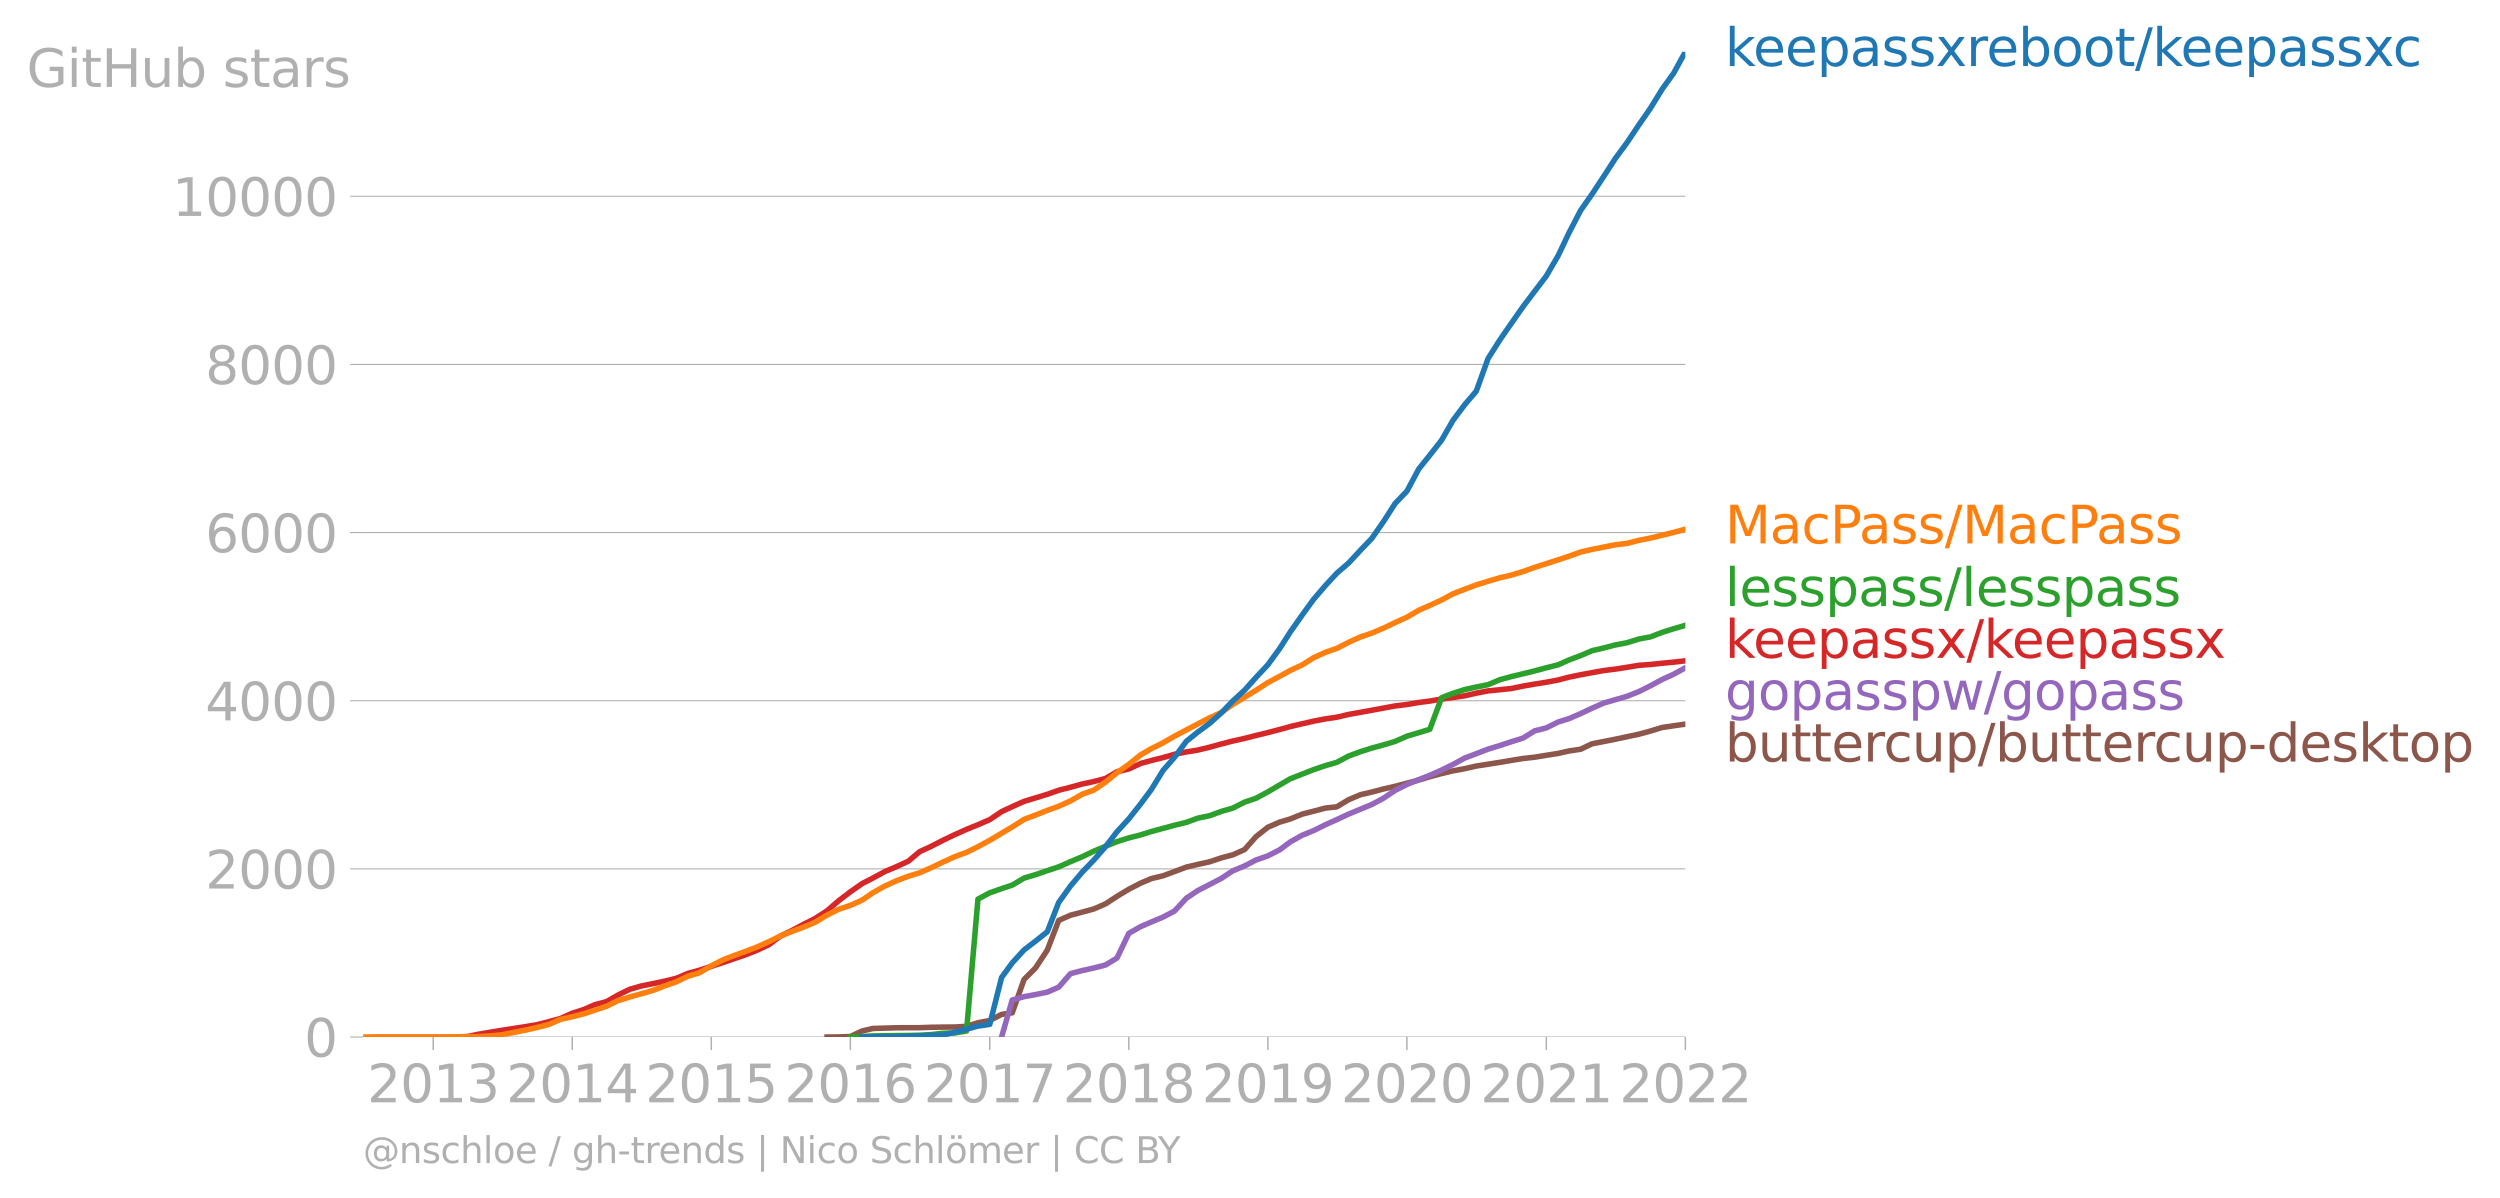 <svg xmlns:xlink="http://www.w3.org/1999/xlink" width="900.291" height="431.485" viewBox="0 0 675.219 323.614" xmlns="http://www.w3.org/2000/svg"><defs><style>*{stroke-linejoin:round;stroke-linecap:butt}</style></defs><g id="figure_1"><path d="M0 323.614h675.219V0H0v323.614z" style="fill:none" id="patch_1"/><g id="axes_1"><path d="M98.073 280.087h357.12V13.975H98.073v266.112z" style="fill:none" id="patch_2"/><g id="matplotlib.axis_1"><g id="xtick_1"><g id="line2d_1"><defs><path id="m8f4b345734" d="M0 0v3.5" style="stroke:#b0b0b0;stroke-width:.4"/></defs><use xlink:href="#m8f4b345734" x="117.004" y="280.087" style="fill:#b0b0b0;stroke:#b0b0b0;stroke-width:.4"/></g><g style="fill:#b0b0b0" transform="matrix(.14 0 0 -.14 99.19 297.724)" id="text_1"><defs><path id="DejaVuSans-32" d="M1228 531h2203V0H469v531q359 372 979 998 621 627 780 809 303 340 423 576 121 236 121 464 0 372-261 606-261 235-680 235-297 0-627-103-329-103-704-313v638q381 153 712 231 332 78 607 78 725 0 1156-363 431-362 431-968 0-288-108-546-107-257-392-607-78-91-497-524-418-433-1181-1211z" transform="scale(.016)"/><path id="DejaVuSans-30" d="M2034 4250q-487 0-733-480-245-479-245-1442 0-959 245-1439 246-480 733-480 491 0 736 480 246 480 246 1439 0 963-246 1442-245 480-736 480zm0 500q785 0 1199-621 414-620 414-1801 0-1178-414-1799Q2819-91 2034-91q-784 0-1198 620-414 621-414 1799 0 1181 414 1801 414 621 1198 621z" transform="scale(.016)"/><path id="DejaVuSans-31" d="M794 531h1031v3560L703 3866v575l1116 225h631V531h1031V0H794v531z" transform="scale(.016)"/><path id="DejaVuSans-33" d="M2597 2516q453-97 707-404 255-306 255-756 0-690-475-1069Q2609-91 1734-91q-293 0-604 58T488 141v609q262-153 574-231 313-78 654-78 593 0 904 234t311 681q0 413-289 645-289 233-804 233h-544v519h569q465 0 712 186t247 536q0 359-255 551-254 193-729 193-260 0-557-57-297-56-653-174v562q360 100 674 150t592 50q719 0 1137-327 419-326 419-882 0-388-222-655t-631-370z" transform="scale(.016)"/></defs><use xlink:href="#DejaVuSans-32"/><use xlink:href="#DejaVuSans-30" x="63.623"/><use xlink:href="#DejaVuSans-31" x="127.246"/><use xlink:href="#DejaVuSans-33" x="190.869"/></g></g><g id="xtick_2"><use xlink:href="#m8f4b345734" x="154.558" y="280.087" style="fill:#b0b0b0;stroke:#b0b0b0;stroke-width:.4" id="line2d_2"/><g style="fill:#b0b0b0" transform="matrix(.14 0 0 -.14 136.743 297.724)" id="text_2"><defs><path id="DejaVuSans-34" d="M2419 4116 825 1625h1594v2491zm-166 550h794V1625h666v-525h-666V0h-628v1100H313v609l1940 2957z" transform="scale(.016)"/></defs><use xlink:href="#DejaVuSans-32"/><use xlink:href="#DejaVuSans-30" x="63.623"/><use xlink:href="#DejaVuSans-31" x="127.246"/><use xlink:href="#DejaVuSans-34" x="190.869"/></g></g><g id="xtick_3"><use xlink:href="#m8f4b345734" x="192.112" y="280.087" style="fill:#b0b0b0;stroke:#b0b0b0;stroke-width:.4" id="line2d_3"/><g style="fill:#b0b0b0" transform="matrix(.14 0 0 -.14 174.297 297.724)" id="text_3"><defs><path id="DejaVuSans-35" d="M691 4666h2478v-532H1269V2991q137 47 274 70 138 23 276 23 781 0 1237-428 457-428 457-1159 0-753-469-1171Q2575-91 1722-91q-294 0-599 50Q819 9 494 109v635q281-153 581-228t634-75q541 0 856 284 316 284 316 772 0 487-316 771-315 285-856 285-253 0-505-56-251-56-513-175v2344z" transform="scale(.016)"/></defs><use xlink:href="#DejaVuSans-32"/><use xlink:href="#DejaVuSans-30" x="63.623"/><use xlink:href="#DejaVuSans-31" x="127.246"/><use xlink:href="#DejaVuSans-35" x="190.869"/></g></g><g id="xtick_4"><use xlink:href="#m8f4b345734" x="229.665" y="280.087" style="fill:#b0b0b0;stroke:#b0b0b0;stroke-width:.4" id="line2d_4"/><g style="fill:#b0b0b0" transform="matrix(.14 0 0 -.14 211.85 297.724)" id="text_4"><defs><path id="DejaVuSans-36" d="M2113 2584q-425 0-674-291-248-290-248-796 0-503 248-796 249-292 674-292t673 292q248 293 248 796 0 506-248 796-248 291-673 291zm1253 1979v-575q-238 112-480 171-242 60-480 60-625 0-955-422-329-422-376-1275 184 272 462 417 279 145 613 145 703 0 1111-427 408-426 408-1160 0-719-425-1154Q2819-91 2113-91q-810 0-1238 620-428 621-428 1799 0 1106 525 1764t1409 658q238 0 480-47t505-140z" transform="scale(.016)"/></defs><use xlink:href="#DejaVuSans-32"/><use xlink:href="#DejaVuSans-30" x="63.623"/><use xlink:href="#DejaVuSans-31" x="127.246"/><use xlink:href="#DejaVuSans-36" x="190.869"/></g></g><g id="xtick_5"><use xlink:href="#m8f4b345734" x="267.322" y="280.087" style="fill:#b0b0b0;stroke:#b0b0b0;stroke-width:.4" id="line2d_5"/><g style="fill:#b0b0b0" transform="matrix(.14 0 0 -.14 249.507 297.724)" id="text_5"><defs><path id="DejaVuSans-37" d="M525 4666h3000v-269L1831 0h-659l1594 4134H525v532z" transform="scale(.016)"/></defs><use xlink:href="#DejaVuSans-32"/><use xlink:href="#DejaVuSans-30" x="63.623"/><use xlink:href="#DejaVuSans-31" x="127.246"/><use xlink:href="#DejaVuSans-37" x="190.869"/></g></g><g id="xtick_6"><use xlink:href="#m8f4b345734" x="304.876" y="280.087" style="fill:#b0b0b0;stroke:#b0b0b0;stroke-width:.4" id="line2d_6"/><g style="fill:#b0b0b0" transform="matrix(.14 0 0 -.14 287.06 297.724)" id="text_6"><defs><path id="DejaVuSans-38" d="M2034 2216q-450 0-708-241-257-241-257-662 0-422 257-663 258-241 708-241t709 242q260 243 260 662 0 421-258 662-257 241-711 241zm-631 268q-406 100-633 378-226 279-226 679 0 559 398 884 399 325 1092 325 697 0 1094-325t397-884q0-400-227-679-226-278-629-378 456-106 710-416 255-309 255-755 0-679-414-1042Q2806-91 2034-91q-771 0-1186 362-414 363-414 1042 0 446 256 755 257 310 713 416zm-231 997q0-362 226-565 227-203 636-203 407 0 636 203 230 203 230 565 0 363-230 566-229 203-636 203-409 0-636-203-226-203-226-566z" transform="scale(.016)"/></defs><use xlink:href="#DejaVuSans-32"/><use xlink:href="#DejaVuSans-30" x="63.623"/><use xlink:href="#DejaVuSans-31" x="127.246"/><use xlink:href="#DejaVuSans-38" x="190.869"/></g></g><g id="xtick_7"><use xlink:href="#m8f4b345734" x="342.429" y="280.087" style="fill:#b0b0b0;stroke:#b0b0b0;stroke-width:.4" id="line2d_7"/><g style="fill:#b0b0b0" transform="matrix(.14 0 0 -.14 324.614 297.724)" id="text_7"><defs><path id="DejaVuSans-39" d="M703 97v575q238-113 481-172 244-59 479-59 625 0 954 420 330 420 377 1277-181-269-460-413-278-144-615-144-700 0-1108 423-408 424-408 1159 0 718 425 1152 425 435 1131 435 810 0 1236-621 427-620 427-1801 0-1103-524-1761Q2575-91 1691-91q-238 0-482 47Q966 3 703 97zm1256 1978q425 0 673 290 249 291 249 798 0 503-249 795-248 292-673 292t-673-292q-248-292-248-795 0-507 248-798 248-290 673-290z" transform="scale(.016)"/></defs><use xlink:href="#DejaVuSans-32"/><use xlink:href="#DejaVuSans-30" x="63.623"/><use xlink:href="#DejaVuSans-31" x="127.246"/><use xlink:href="#DejaVuSans-39" x="190.869"/></g></g><g id="xtick_8"><use xlink:href="#m8f4b345734" x="379.983" y="280.087" style="fill:#b0b0b0;stroke:#b0b0b0;stroke-width:.4" id="line2d_8"/><g style="fill:#b0b0b0" transform="matrix(.14 0 0 -.14 362.168 297.724)" id="text_8"><use xlink:href="#DejaVuSans-32"/><use xlink:href="#DejaVuSans-30" x="63.623"/><use xlink:href="#DejaVuSans-32" x="127.246"/><use xlink:href="#DejaVuSans-30" x="190.869"/></g></g><g id="xtick_9"><use xlink:href="#m8f4b345734" x="417.639" y="280.087" style="fill:#b0b0b0;stroke:#b0b0b0;stroke-width:.4" id="line2d_9"/><g style="fill:#b0b0b0" transform="matrix(.14 0 0 -.14 399.824 297.724)" id="text_9"><use xlink:href="#DejaVuSans-32"/><use xlink:href="#DejaVuSans-30" x="63.623"/><use xlink:href="#DejaVuSans-32" x="127.246"/><use xlink:href="#DejaVuSans-31" x="190.869"/></g></g><g id="xtick_10"><use xlink:href="#m8f4b345734" x="455.193" y="280.087" style="fill:#b0b0b0;stroke:#b0b0b0;stroke-width:.4" id="line2d_10"/><g style="fill:#b0b0b0" transform="matrix(.14 0 0 -.14 437.378 297.724)" id="text_10"><use xlink:href="#DejaVuSans-32"/><use xlink:href="#DejaVuSans-30" x="63.623"/><use xlink:href="#DejaVuSans-32" x="127.246"/><use xlink:href="#DejaVuSans-32" x="190.869"/></g></g></g><g id="matplotlib.axis_2"><g id="ytick_1"><path d="M98.073 280.087h357.12" clip-path="url(#p025c5b48b1)" style="fill:none;stroke:#b0b0b0;stroke-width:.3;stroke-linecap:square" id="line2d_11"/><g id="line2d_12"><defs><path id="m2e5cf1f1cc" d="M0 0h-3.5" style="stroke:#b0b0b0;stroke-width:.3"/></defs><use xlink:href="#m2e5cf1f1cc" x="98.073" y="280.087" style="fill:#b0b0b0;stroke:#b0b0b0;stroke-width:.3"/></g><use xlink:href="#DejaVuSans-30" style="fill:#b0b0b0" transform="matrix(.14 0 0 -.14 82.166 285.406)" id="text_11"/></g><g id="ytick_2"><path d="M98.073 234.671h357.12" clip-path="url(#p025c5b48b1)" style="fill:none;stroke:#b0b0b0;stroke-width:.3;stroke-linecap:square" id="line2d_13"/><use xlink:href="#m2e5cf1f1cc" x="98.073" y="234.671" style="fill:#b0b0b0;stroke:#b0b0b0;stroke-width:.3" id="line2d_14"/><g style="fill:#b0b0b0" transform="matrix(.14 0 0 -.14 55.443 239.99)" id="text_12"><use xlink:href="#DejaVuSans-32"/><use xlink:href="#DejaVuSans-30" x="63.623"/><use xlink:href="#DejaVuSans-30" x="127.246"/><use xlink:href="#DejaVuSans-30" x="190.869"/></g></g><g id="ytick_3"><path d="M98.073 189.256h357.12" clip-path="url(#p025c5b48b1)" style="fill:none;stroke:#b0b0b0;stroke-width:.3;stroke-linecap:square" id="line2d_15"/><use xlink:href="#m2e5cf1f1cc" x="98.073" y="189.256" style="fill:#b0b0b0;stroke:#b0b0b0;stroke-width:.3" id="line2d_16"/><g style="fill:#b0b0b0" transform="matrix(.14 0 0 -.14 55.443 194.575)" id="text_13"><use xlink:href="#DejaVuSans-34"/><use xlink:href="#DejaVuSans-30" x="63.623"/><use xlink:href="#DejaVuSans-30" x="127.246"/><use xlink:href="#DejaVuSans-30" x="190.869"/></g></g><g id="ytick_4"><path d="M98.073 143.84h357.12" clip-path="url(#p025c5b48b1)" style="fill:none;stroke:#b0b0b0;stroke-width:.3;stroke-linecap:square" id="line2d_17"/><use xlink:href="#m2e5cf1f1cc" x="98.073" y="143.84" style="fill:#b0b0b0;stroke:#b0b0b0;stroke-width:.3" id="line2d_18"/><g style="fill:#b0b0b0" transform="matrix(.14 0 0 -.14 55.443 149.16)" id="text_14"><use xlink:href="#DejaVuSans-36"/><use xlink:href="#DejaVuSans-30" x="63.623"/><use xlink:href="#DejaVuSans-30" x="127.246"/><use xlink:href="#DejaVuSans-30" x="190.869"/></g></g><g id="ytick_5"><path d="M98.073 98.425h357.12" clip-path="url(#p025c5b48b1)" style="fill:none;stroke:#b0b0b0;stroke-width:.3;stroke-linecap:square" id="line2d_19"/><use xlink:href="#m2e5cf1f1cc" x="98.073" y="98.425" style="fill:#b0b0b0;stroke:#b0b0b0;stroke-width:.3" id="line2d_20"/><g style="fill:#b0b0b0" transform="matrix(.14 0 0 -.14 55.443 103.744)" id="text_15"><use xlink:href="#DejaVuSans-38"/><use xlink:href="#DejaVuSans-30" x="63.623"/><use xlink:href="#DejaVuSans-30" x="127.246"/><use xlink:href="#DejaVuSans-30" x="190.869"/></g></g><g id="ytick_6"><path d="M98.073 53.01h357.12" clip-path="url(#p025c5b48b1)" style="fill:none;stroke:#b0b0b0;stroke-width:.3;stroke-linecap:square" id="line2d_21"/><use xlink:href="#m2e5cf1f1cc" x="98.073" y="53.009" style="fill:#b0b0b0;stroke:#b0b0b0;stroke-width:.3" id="line2d_22"/><g style="fill:#b0b0b0" transform="matrix(.14 0 0 -.14 46.536 58.328)" id="text_16"><use xlink:href="#DejaVuSans-31"/><use xlink:href="#DejaVuSans-30" x="63.623"/><use xlink:href="#DejaVuSans-30" x="127.246"/><use xlink:href="#DejaVuSans-30" x="190.869"/><use xlink:href="#DejaVuSans-30" x="254.492"/></g></g><g style="fill:#b0b0b0" transform="matrix(.14 0 0 -.14 7.2 23.487)" id="text_17"><defs><path id="DejaVuSans-47" d="M3809 666v1253H2778v519h1656V434q-365-259-806-392-440-133-940-133-1094 0-1712 639-617 640-617 1780 0 1144 617 1783 618 639 1712 639 456 0 867-113 411-112 758-331v-672q-350 297-744 447t-828 150q-857 0-1287-478-429-478-429-1425 0-944 429-1422 430-478 1287-478 334 0 596 58 263 58 472 180z" transform="scale(.016)"/><path id="DejaVuSans-69" d="M603 3500h575V0H603v3500zm0 1363h575v-729H603v729z" transform="scale(.016)"/><path id="DejaVuSans-74" d="M1172 4494v-994h1184v-447H1172V1153q0-428 117-550t477-122h590V0h-590q-666 0-919 248-253 249-253 905v1900H172v447h422v994h578z" transform="scale(.016)"/><path id="DejaVuSans-48" d="M628 4666h631V2753h2294v1913h631V0h-631v2222H1259V0H628v4666z" transform="scale(.016)"/><path id="DejaVuSans-75" d="M544 1381v2119h575V1403q0-497 193-746 194-248 582-248 465 0 735 297 271 297 271 810v1984h575V0h-575v538q-209-319-486-474-276-155-642-155-603 0-916 375-312 375-312 1097zm1447 2203z" transform="scale(.016)"/><path id="DejaVuSans-62" d="M3116 1747q0 634-261 995t-717 361q-457 0-718-361t-261-995q0-634 261-995t718-361q456 0 717 361t261 995zM1159 2969q182 312 458 463 277 152 661 152 638 0 1036-506 399-506 399-1331T3314 415Q2916-91 2278-91q-384 0-661 152-276 152-458 464V0H581v4863h578V2969z" transform="scale(.016)"/><path id="DejaVuSans-73" d="M2834 3397v-544q-243 125-506 187-262 63-544 63-428 0-642-131t-214-394q0-200 153-314t616-217l197-44q612-131 870-370t258-667q0-488-386-773Q2250-91 1575-91q-281 0-586 55T347 128v594q319-166 628-249 309-82 613-82 406 0 624 139 219 139 219 392 0 234-158 359-157 125-692 241l-200 47q-534 112-772 345-237 233-237 639 0 494 350 762 350 269 994 269 318 0 599-47 282-46 519-140z" transform="scale(.016)"/><path id="DejaVuSans-61" d="M2194 1759q-697 0-966-159t-269-544q0-306 202-486 202-179 548-179 479 0 768 339t289 901v128h-572zm1147 238V0h-575v531q-197-318-491-470T1556-91q-537 0-855 302-317 302-317 808 0 590 395 890 396 300 1180 300h807v57q0 397-261 614t-733 217q-300 0-585-72-284-72-546-216v532q315 122 612 182 297 61 578 61 760 0 1135-394 375-393 375-1193z" transform="scale(.016)"/><path id="DejaVuSans-72" d="M2631 2963q-97 56-211 82-114 27-251 27-488 0-749-317t-261-911V0H581v3500h578v-544q182 319 472 473 291 155 707 155 59 0 131-8 72-7 159-23l3-590z" transform="scale(.016)"/></defs><use xlink:href="#DejaVuSans-47"/><use xlink:href="#DejaVuSans-69" x="77.49"/><use xlink:href="#DejaVuSans-74" x="105.273"/><use xlink:href="#DejaVuSans-48" x="144.482"/><use xlink:href="#DejaVuSans-75" x="219.678"/><use xlink:href="#DejaVuSans-62" x="283.057"/><use xlink:href="#DejaVuSans-20" x="346.533"/><use xlink:href="#DejaVuSans-73" x="378.32"/><use xlink:href="#DejaVuSans-74" x="430.42"/><use xlink:href="#DejaVuSans-61" x="469.629"/><use xlink:href="#DejaVuSans-72" x="530.908"/><use xlink:href="#DejaVuSans-73" x="572.021"/></g></g><path d="m223.39 280.087 3.086-.023 3.19-.114 3.189-1.498 2.984-.682 3.189-.09 3.087-.091 3.19-.023h3.086l3.19-.113 3.189-.046 3.086-.023 3.19-.181 3.086-.977 3.19-.613 3.19-1.635 2.88-.431 3.19-9.015 3.086-3.088 3.19-4.837 3.086-8.016 3.19-1.408 3.19-.84 3.086-.84 3.19-1.385 3.086-2.021 3.19-1.93 3.189-1.635 2.88-1.227 3.19-.772 3.087-1.135 3.19-1.204 3.086-.726 3.19-.704 3.189-1.068 3.087-.817 3.19-1.43 3.086-3.498 3.19-2.52 3.189-1.385 2.88-.863 3.19-1.295 3.087-.794 3.19-.84 3.086-.341 3.19-1.93 3.189-1.34 3.086-.727 3.19-.84 3.086-.704 3.19-.84 3.19-.84 2.983-.908 3.19-.863 3.086-.727 3.19-.59 3.086-.704 3.19-.5 3.19-.5 3.086-.522 3.19-.522 3.086-.34 3.19-.523 3.189-.5 2.88-.658 3.19-.477 3.087-1.476 3.19-.613 3.086-.613 3.19-.681 3.189-.682 3.087-.84 3.189-.976 3.087-.454 3.19-.455" clip-path="url(#p025c5b48b1)" style="fill:none;stroke:#8c564b;stroke-width:1.5;stroke-linecap:square" id="line2d_23"/><path d="m270.511 280.087 2.881-9.992 3.19-.908 3.086-.568 3.19-.658 3.086-1.34 3.19-3.656 3.19-.84 3.086-.681 3.19-.818 3.086-1.885 3.19-6.653 3.189-1.817 2.88-1.248 3.19-1.34 3.087-1.613 3.19-3.474 3.086-2.066 3.19-1.635 3.189-1.658 3.087-2.044 3.19-1.317 3.086-1.612 3.19-1.112 3.189-1.635 2.88-2.135 3.19-1.794 3.087-1.249 3.19-1.59 3.086-1.385 3.19-1.498 3.189-1.317 3.086-1.272 3.19-1.726 3.086-2.066 3.19-1.612 3.19-1.295 2.983-1.18 3.19-1.408 3.086-1.522 3.19-1.748 3.086-1.158 3.19-1.227 3.19-.976 3.086-1.022 3.19-.999 3.086-1.93 3.19-.818 3.189-1.59 2.88-.885 3.19-1.385 3.087-1.453 3.19-1.408 3.086-.886 3.19-.93 3.189-1.272 3.087-1.545 3.189-1.725 3.087-1.408 3.19-1.749" clip-path="url(#p025c5b48b1)" style="fill:none;stroke:#9467bd;stroke-width:1.5;stroke-linecap:square" id="line2d_24"/><path d="m123.075 280.087 3.19-.137 3.086-.635 3.19-.545 3.086-.5 3.19-.5 3.189-.5 3.086-.521 3.19-.818 3.086-.84 3.19-1.43 3.19-1.022 2.88-1.272 3.19-.84 3.086-1.771 3.19-1.567 3.086-.886 3.19-.636 3.19-.681 3.086-.75 3.19-1.34 3.086-.862 3.19-1.045 3.19-1.044 2.88-.977 3.19-1.09 3.086-1.226 3.19-1.498 3.086-2.294 3.19-1.567 3.19-1.68 3.086-1.567 3.19-2.066 3.086-2.68 3.19-2.43 3.189-2.225 2.984-1.544 3.189-1.726 3.087-1.294 3.19-1.476 3.086-2.589 3.19-1.476 3.189-1.635 3.086-1.476 3.19-1.43 3.086-1.25 3.19-1.385 3.19-2.157 2.88-1.34 3.19-1.43 3.086-.931 3.19-.977 3.086-1.09 3.19-.817 3.19-.886 3.086-.658 3.19-.84 3.086-1.817 3.19-.75 3.189-1.475 2.88-.795 3.19-.795 3.087-.885 3.19-.636 3.086-.5 3.19-.772 3.189-.885 3.087-.795 3.19-.704 3.086-.795 3.19-.772 3.189-.84 2.88-.795 3.19-.75 3.087-.703 3.19-.613 3.086-.455 3.19-.749 3.189-.568 3.086-.567 3.19-.59 3.086-.568 3.19-.386 3.19-.545 2.983-.386 3.19-.545 3.086-.41 3.19-.476 3.086-.704 3.19-.613 3.19-.318 3.086-.318 3.19-.658 3.086-.545 3.19-.5 3.189-.613 2.88-.75 3.19-.658 3.087-.568 3.19-.567 3.086-.386 3.19-.5 3.189-.522 3.087-.227 3.189-.34 3.087-.296 3.19-.363" clip-path="url(#p025c5b48b1)" style="fill:none;stroke:#d62728;stroke-width:1.5;stroke-linecap:square" id="line2d_25"/><g style="fill:#1f77b4" transform="matrix(.14 0 0 -.14 465.907 17.838)" id="text_18"><defs><path id="DejaVuSans-6b" d="M581 4863h578V1991l1716 1509h734L1753 1863 3688 0h-750L1159 1709V0H581v4863z" transform="scale(.016)"/><path id="DejaVuSans-65" d="M3597 1894v-281H953q38-594 358-905t892-311q331 0 642 81t618 244V178Q3153 47 2828-22t-659-69q-838 0-1327 487-489 488-489 1320 0 859 464 1363 464 505 1252 505 706 0 1117-455 411-454 411-1235zm-575 169q-6 471-264 752-258 282-683 282-481 0-770-272t-333-766l2050 4z" transform="scale(.016)"/><path id="DejaVuSans-70" d="M1159 525v-1856H581v4831h578v-531q182 312 458 463 277 152 661 152 638 0 1036-506 399-506 399-1331T3314 415Q2916-91 2278-91q-384 0-661 152-276 152-458 464zm1957 1222q0 634-261 995t-717 361q-457 0-718-361t-261-995q0-634 261-995t718-361q456 0 717 361t261 995z" transform="scale(.016)"/><path id="DejaVuSans-78" d="M3513 3500 2247 1797 3578 0h-678L1881 1375 863 0H184l1360 1831L300 3500h678l928-1247 928 1247h679z" transform="scale(.016)"/><path id="DejaVuSans-6f" d="M1959 3097q-462 0-731-361t-269-989q0-628 267-989 268-361 733-361 460 0 728 362 269 363 269 988 0 622-269 986-268 364-728 364zm0 487q750 0 1178-488 429-487 429-1349 0-859-429-1349Q2709-91 1959-91q-753 0-1180 489-426 490-426 1349 0 862 426 1349 427 488 1180 488z" transform="scale(.016)"/><path id="DejaVuSans-2f" d="M1625 4666h531L531-594H0l1625 5260z" transform="scale(.016)"/><path id="DejaVuSans-63" d="M3122 3366v-538q-244 135-489 202t-495 67q-560 0-870-355-309-354-309-995t309-996q310-354 870-354 250 0 495 67t489 202V134Q2881 22 2623-34q-257-57-548-57-791 0-1257 497-465 497-465 1341 0 856 470 1346 471 491 1290 491 265 0 518-55 253-54 491-163z" transform="scale(.016)"/></defs><use xlink:href="#DejaVuSans-6b"/><use xlink:href="#DejaVuSans-65" x="54.285"/><use xlink:href="#DejaVuSans-65" x="115.809"/><use xlink:href="#DejaVuSans-70" x="177.332"/><use xlink:href="#DejaVuSans-61" x="240.809"/><use xlink:href="#DejaVuSans-73" x="302.088"/><use xlink:href="#DejaVuSans-73" x="354.188"/><use xlink:href="#DejaVuSans-78" x="406.287"/><use xlink:href="#DejaVuSans-72" x="465.467"/><use xlink:href="#DejaVuSans-65" x="504.33"/><use xlink:href="#DejaVuSans-62" x="565.854"/><use xlink:href="#DejaVuSans-6f" x="629.33"/><use xlink:href="#DejaVuSans-6f" x="690.512"/><use xlink:href="#DejaVuSans-74" x="751.693"/><use xlink:href="#DejaVuSans-2f" x="790.902"/><use xlink:href="#DejaVuSans-6b" x="824.594"/><use xlink:href="#DejaVuSans-65" x="878.879"/><use xlink:href="#DejaVuSans-65" x="940.402"/><use xlink:href="#DejaVuSans-70" x="1001.926"/><use xlink:href="#DejaVuSans-61" x="1065.402"/><use xlink:href="#DejaVuSans-73" x="1126.682"/><use xlink:href="#DejaVuSans-73" x="1178.781"/><use xlink:href="#DejaVuSans-78" x="1230.881"/><use xlink:href="#DejaVuSans-63" x="1288.311"/></g><g style="fill:#ff7f0e" transform="matrix(.14 0 0 -.14 465.907 146.772)" id="text_19"><defs><path id="DejaVuSans-4d" d="M628 4666h941l1190-3175 1197 3175h941V0h-616v4097L3078 897h-634L1241 4097V0H628v4666z" transform="scale(.016)"/><path id="DejaVuSans-50" d="M1259 4147V2394h794q441 0 681 228 241 228 241 650 0 419-241 647-240 228-681 228h-794zm-631 519h1425q785 0 1186-355 402-355 402-1039 0-691-402-1044-401-353-1186-353h-794V0H628v4666z" transform="scale(.016)"/></defs><use xlink:href="#DejaVuSans-4d"/><use xlink:href="#DejaVuSans-61" x="86.279"/><use xlink:href="#DejaVuSans-63" x="147.559"/><use xlink:href="#DejaVuSans-50" x="202.539"/><use xlink:href="#DejaVuSans-61" x="258.342"/><use xlink:href="#DejaVuSans-73" x="319.621"/><use xlink:href="#DejaVuSans-73" x="371.721"/><use xlink:href="#DejaVuSans-2f" x="423.82"/><use xlink:href="#DejaVuSans-4d" x="457.512"/><use xlink:href="#DejaVuSans-61" x="543.791"/><use xlink:href="#DejaVuSans-63" x="605.07"/><use xlink:href="#DejaVuSans-50" x="660.051"/><use xlink:href="#DejaVuSans-61" x="715.854"/><use xlink:href="#DejaVuSans-73" x="777.133"/><use xlink:href="#DejaVuSans-73" x="829.232"/></g><g style="fill:#2ca02c" transform="matrix(.14 0 0 -.14 465.907 163.683)" id="text_20"><defs><path id="DejaVuSans-6c" d="M603 4863h575V0H603v4863z" transform="scale(.016)"/></defs><use xlink:href="#DejaVuSans-6c"/><use xlink:href="#DejaVuSans-65" x="27.783"/><use xlink:href="#DejaVuSans-73" x="89.307"/><use xlink:href="#DejaVuSans-73" x="141.406"/><use xlink:href="#DejaVuSans-70" x="193.506"/><use xlink:href="#DejaVuSans-61" x="256.982"/><use xlink:href="#DejaVuSans-73" x="318.262"/><use xlink:href="#DejaVuSans-73" x="370.361"/><use xlink:href="#DejaVuSans-2f" x="422.461"/><use xlink:href="#DejaVuSans-6c" x="456.152"/><use xlink:href="#DejaVuSans-65" x="483.936"/><use xlink:href="#DejaVuSans-73" x="545.459"/><use xlink:href="#DejaVuSans-73" x="597.559"/><use xlink:href="#DejaVuSans-70" x="649.658"/><use xlink:href="#DejaVuSans-61" x="713.135"/><use xlink:href="#DejaVuSans-73" x="774.414"/><use xlink:href="#DejaVuSans-73" x="826.514"/></g><g style="fill:#d62728" transform="matrix(.14 0 0 -.14 465.907 177.683)" id="text_21"><use xlink:href="#DejaVuSans-6b"/><use xlink:href="#DejaVuSans-65" x="54.285"/><use xlink:href="#DejaVuSans-65" x="115.809"/><use xlink:href="#DejaVuSans-70" x="177.332"/><use xlink:href="#DejaVuSans-61" x="240.809"/><use xlink:href="#DejaVuSans-73" x="302.088"/><use xlink:href="#DejaVuSans-73" x="354.188"/><use xlink:href="#DejaVuSans-78" x="406.287"/><use xlink:href="#DejaVuSans-2f" x="465.467"/><use xlink:href="#DejaVuSans-6b" x="499.158"/><use xlink:href="#DejaVuSans-65" x="553.443"/><use xlink:href="#DejaVuSans-65" x="614.967"/><use xlink:href="#DejaVuSans-70" x="676.49"/><use xlink:href="#DejaVuSans-61" x="739.967"/><use xlink:href="#DejaVuSans-73" x="801.246"/><use xlink:href="#DejaVuSans-73" x="853.346"/><use xlink:href="#DejaVuSans-78" x="905.445"/></g><g style="fill:#9467bd" transform="matrix(.14 0 0 -.14 465.907 191.683)" id="text_22"><defs><path id="DejaVuSans-67" d="M2906 1791q0 625-258 968-257 344-723 344-462 0-720-344-258-343-258-968 0-622 258-966t720-344q466 0 723 344 258 344 258 966zm575-1357q0-893-397-1329-396-436-1215-436-303 0-572 45t-522 139v559q253-137 500-202 247-66 503-66 566 0 847 295t281 892v285q-178-310-456-463T1784 0Q1141 0 747 490 353 981 353 1791q0 812 394 1302 394 491 1037 491 388 0 666-153t456-462v531h575V434z" transform="scale(.016)"/><path id="DejaVuSans-77" d="M269 3500h575l719-2731 715 2731h678l719-2731 716 2731h575L4050 0h-678l-753 2869L1863 0h-679L269 3500z" transform="scale(.016)"/></defs><use xlink:href="#DejaVuSans-67"/><use xlink:href="#DejaVuSans-6f" x="63.477"/><use xlink:href="#DejaVuSans-70" x="124.658"/><use xlink:href="#DejaVuSans-61" x="188.135"/><use xlink:href="#DejaVuSans-73" x="249.414"/><use xlink:href="#DejaVuSans-73" x="301.514"/><use xlink:href="#DejaVuSans-70" x="353.613"/><use xlink:href="#DejaVuSans-77" x="417.09"/><use xlink:href="#DejaVuSans-2f" x="498.877"/><use xlink:href="#DejaVuSans-67" x="532.568"/><use xlink:href="#DejaVuSans-6f" x="596.045"/><use xlink:href="#DejaVuSans-70" x="657.227"/><use xlink:href="#DejaVuSans-61" x="720.703"/><use xlink:href="#DejaVuSans-73" x="781.982"/><use xlink:href="#DejaVuSans-73" x="834.082"/></g><g style="fill:#8c564b" transform="matrix(.14 0 0 -.14 465.907 205.683)" id="text_23"><defs><path id="DejaVuSans-2d" d="M313 2009h1684v-512H313v512z" transform="scale(.016)"/><path id="DejaVuSans-64" d="M2906 2969v1894h575V0h-575v525q-181-312-458-464-276-152-664-152-634 0-1033 506-398 507-398 1332t398 1331q399 506 1033 506 388 0 664-152 277-151 458-463zM947 1747q0-634 261-995t717-361q456 0 718 361 263 361 263 995t-263 995q-262 361-718 361t-717-361q-261-361-261-995z" transform="scale(.016)"/></defs><use xlink:href="#DejaVuSans-62"/><use xlink:href="#DejaVuSans-75" x="63.477"/><use xlink:href="#DejaVuSans-74" x="126.855"/><use xlink:href="#DejaVuSans-74" x="166.064"/><use xlink:href="#DejaVuSans-65" x="205.273"/><use xlink:href="#DejaVuSans-72" x="266.797"/><use xlink:href="#DejaVuSans-63" x="305.66"/><use xlink:href="#DejaVuSans-75" x="360.641"/><use xlink:href="#DejaVuSans-70" x="424.02"/><use xlink:href="#DejaVuSans-2f" x="487.496"/><use xlink:href="#DejaVuSans-62" x="521.188"/><use xlink:href="#DejaVuSans-75" x="584.664"/><use xlink:href="#DejaVuSans-74" x="648.043"/><use xlink:href="#DejaVuSans-74" x="687.252"/><use xlink:href="#DejaVuSans-65" x="726.461"/><use xlink:href="#DejaVuSans-72" x="787.984"/><use xlink:href="#DejaVuSans-63" x="826.848"/><use xlink:href="#DejaVuSans-75" x="881.828"/><use xlink:href="#DejaVuSans-70" x="945.207"/><use xlink:href="#DejaVuSans-2d" x="1008.684"/><use xlink:href="#DejaVuSans-64" x="1044.768"/><use xlink:href="#DejaVuSans-65" x="1108.244"/><use xlink:href="#DejaVuSans-73" x="1169.768"/><use xlink:href="#DejaVuSans-6b" x="1221.867"/><use xlink:href="#DejaVuSans-74" x="1279.777"/><use xlink:href="#DejaVuSans-6f" x="1318.986"/><use xlink:href="#DejaVuSans-70" x="1380.168"/></g><g style="fill:#b0b0b0" transform="matrix(.097 0 0 -.097 98.073 314.123)" id="text_24"><defs><path id="DejaVuSans-40" d="M2381 1678q0-447 222-702 222-254 610-254 384 0 604 256 221 256 221 700 0 438-225 695-225 258-607 258-378 0-602-256-223-256-223-697zm1703-934q-187-241-429-355t-564-114q-538 0-874 389t-336 1014q0 625 337 1015 338 391 873 391 322 0 565-117 244-117 428-354v409h447V722q457 69 714 417 258 349 258 902 0 334-99 628-98 294-298 544-325 409-792 626t-1017 217q-384 0-738-102-353-101-653-301-490-319-767-836-276-517-276-1120 0-497 179-932 180-434 521-765 328-325 759-495 431-171 922-171 403 0 792 136t714 389l281-347q-390-303-851-464t-936-161q-578 0-1091 205-512 205-912 595Q841 78 631 592q-209 514-209 1105 0 569 212 1084 213 516 607 907 403 396 931 607t1119 211q662 0 1229-272 568-271 952-771 234-307 357-666 124-359 124-744 0-822-497-1297T4084 263v481z" transform="scale(.016)"/><path id="DejaVuSans-6e" d="M3513 2113V0h-575v2094q0 497-194 743-194 247-581 247-466 0-735-297-269-296-269-809V0H581v3500h578v-544q207 316 486 472 280 156 646 156 603 0 912-373 310-373 310-1098z" transform="scale(.016)"/><path id="DejaVuSans-68" d="M3513 2113V0h-575v2094q0 497-194 743-194 247-581 247-466 0-735-297-269-296-269-809V0H581v4863h578V2956q207 316 486 472 280 156 646 156 603 0 912-373 310-373 310-1098z" transform="scale(.016)"/><path id="DejaVuSans-7c" d="M1344 4891v-6400H813v6400h531z" transform="scale(.016)"/><path id="DejaVuSans-4e" d="M628 4666h850L3547 763v3903h612V0h-850L1241 3903V0H628v4666z" transform="scale(.016)"/><path id="DejaVuSans-53" d="M3425 4513v-616q-359 172-678 256-319 85-616 85-515 0-795-200t-280-569q0-310 186-468 186-157 705-254l381-78q706-135 1042-474t336-907q0-679-455-1029Q2797-91 1919-91q-331 0-705 75-373 75-773 222v650q384-215 753-325 369-109 725-109 540 0 834 212 294 213 294 607 0 343-211 537t-692 291l-385 75q-706 140-1022 440-315 300-315 835 0 619 436 975t1201 356q329 0 669-60 341-59 697-177z" transform="scale(.016)"/><path id="DejaVuSans-f6" d="M1959 3097q-462 0-731-361t-269-989q0-628 267-989 268-361 733-361 460 0 728 362 269 363 269 988 0 622-269 986-268 364-728 364zm0 487q750 0 1178-488 429-487 429-1349 0-859-429-1349Q2709-91 1959-91q-753 0-1180 489-426 490-426 1349 0 862 426 1349 427 488 1180 488zm295 1266h634v-631h-634v631zm-1222 0h634v-631h-634v631z" transform="scale(.016)"/><path id="DejaVuSans-6d" d="M3328 2828q216 388 516 572t706 184q547 0 844-383 297-382 297-1088V0h-578v2094q0 503-179 746-178 244-543 244-447 0-707-297-259-296-259-809V0h-578v2094q0 506-178 748t-550 242q-441 0-701-298-259-298-259-808V0H581v3500h578v-544q197 322 472 475t653 153q382 0 649-194 267-193 395-562z" transform="scale(.016)"/><path id="DejaVuSans-43" d="M4122 4306v-665q-319 297-680 443-361 147-767 147-800 0-1225-489t-425-1414q0-922 425-1411t1225-489q406 0 767 147t680 444V359q-331-225-702-338-370-112-782-112-1060 0-1670 648-609 649-609 1771 0 1125 609 1773 610 649 1670 649 418 0 788-111 371-111 696-333z" transform="scale(.016)"/><path id="DejaVuSans-42" d="M1259 2228V519h1013q509 0 754 211 246 211 246 645 0 438-246 645-245 208-754 208H1259zm0 1919V2741h935q462 0 688 173 227 174 227 530 0 353-227 528-226 175-688 175h-935zm-631 519h1613q722 0 1112-300 391-300 391-853 0-429-200-682t-588-315q466-100 724-418 258-317 258-792 0-625-425-966Q3088 0 2303 0H628v4666z" transform="scale(.016)"/><path id="DejaVuSans-59" d="M-13 4666h679l1293-1919 1285 1919h678L2272 2222V0h-634v2222L-13 4666z" transform="scale(.016)"/></defs><use xlink:href="#DejaVuSans-40"/><use xlink:href="#DejaVuSans-6e" x="100"/><use xlink:href="#DejaVuSans-73" x="163.379"/><use xlink:href="#DejaVuSans-63" x="215.479"/><use xlink:href="#DejaVuSans-68" x="270.459"/><use xlink:href="#DejaVuSans-6c" x="333.838"/><use xlink:href="#DejaVuSans-6f" x="361.621"/><use xlink:href="#DejaVuSans-65" x="422.803"/><use xlink:href="#DejaVuSans-20" x="484.326"/><use xlink:href="#DejaVuSans-2f" x="516.113"/><use xlink:href="#DejaVuSans-20" x="549.805"/><use xlink:href="#DejaVuSans-67" x="581.592"/><use xlink:href="#DejaVuSans-68" x="645.068"/><use xlink:href="#DejaVuSans-2d" x="708.447"/><use xlink:href="#DejaVuSans-74" x="744.531"/><use xlink:href="#DejaVuSans-72" x="783.74"/><use xlink:href="#DejaVuSans-65" x="822.604"/><use xlink:href="#DejaVuSans-6e" x="884.127"/><use xlink:href="#DejaVuSans-64" x="947.506"/><use xlink:href="#DejaVuSans-73" x="1010.982"/><use xlink:href="#DejaVuSans-20" x="1063.082"/><use xlink:href="#DejaVuSans-7c" x="1094.869"/><use xlink:href="#DejaVuSans-20" x="1128.561"/><use xlink:href="#DejaVuSans-4e" x="1160.348"/><use xlink:href="#DejaVuSans-69" x="1235.152"/><use xlink:href="#DejaVuSans-63" x="1262.936"/><use xlink:href="#DejaVuSans-6f" x="1317.916"/><use xlink:href="#DejaVuSans-20" x="1379.098"/><use xlink:href="#DejaVuSans-53" x="1410.885"/><use xlink:href="#DejaVuSans-63" x="1474.361"/><use xlink:href="#DejaVuSans-68" x="1529.342"/><use xlink:href="#DejaVuSans-6c" x="1592.721"/><use xlink:href="#DejaVuSans-f6" x="1620.504"/><use xlink:href="#DejaVuSans-6d" x="1681.686"/><use xlink:href="#DejaVuSans-65" x="1779.098"/><use xlink:href="#DejaVuSans-72" x="1840.621"/><use xlink:href="#DejaVuSans-20" x="1881.734"/><use xlink:href="#DejaVuSans-7c" x="1913.521"/><use xlink:href="#DejaVuSans-20" x="1947.213"/><use xlink:href="#DejaVuSans-43" x="1979"/><use xlink:href="#DejaVuSans-43" x="2048.824"/><use xlink:href="#DejaVuSans-20" x="2118.648"/><use xlink:href="#DejaVuSans-42" x="2150.436"/><use xlink:href="#DejaVuSans-59" x="2213.539"/></g><path d="m229.665 280.087 3.19-.137 2.984-.159 3.189-.045 3.087-.045 3.19-.023 3.086-.068 3.19-.182 3.189-.363 3.086-.068 3.19-.545 3.086-35.606 3.19-1.703 3.19-1.135 2.88-.954 3.19-1.885 3.086-.931 3.19-1.09 3.086-1.022 3.19-1.408 3.19-1.34 3.086-1.475 3.19-1.34 3.086-1.25 3.19-.998 3.189-.818 2.88-.908 3.19-.863 3.087-.84 3.19-.772 3.086-1.136 3.19-.658 3.189-1.18 3.087-.886 3.19-1.613 3.086-1.044 3.19-1.726 3.189-1.862 2.88-1.68 3.19-1.25 3.087-1.203 3.19-1.09 3.086-.885 3.19-1.704 3.189-1.18 3.086-.977 3.19-.863 3.086-.93 3.19-1.409 3.19-.953 2.983-.909 3.19-8.538 3.086-1.18 3.19-1.022 3.086-.682 3.19-.635 3.19-1.34 3.086-.84 3.19-.772 3.086-.75 3.19-.863 3.189-.794 2.88-1.295 3.19-1.203 3.087-1.317 3.19-.75 3.086-.795 3.19-.613 3.189-.999 3.087-.567 3.189-1.227 3.087-.976 3.19-.931" clip-path="url(#p025c5b48b1)" style="fill:none;stroke:#2ca02c;stroke-width:1.5;stroke-linecap:square" id="line2d_26"/><path d="m98.073 280.087 3.19-.046H120.194l2.88-.022 3.19-.023 3.087-.023 3.19-.182 3.086-.317 3.19-.636 3.189-.636 3.086-.704 3.19-.817 3.086-1.363 3.19-.704 3.19-.817 2.88-.954 3.19-1.067 3.086-1.522 3.19-.976 3.086-.863 3.19-.931 3.19-1.226 3.086-1.068 3.19-1.544 3.086-.93 3.19-1.863 3.19-1.635 2.88-1.112 3.19-1.158 3.086-1.181 3.19-1.43 3.086-1.545 3.19-1.249 3.19-1.18 3.086-1.295 3.19-1.93 3.086-1.544 3.19-1.068 3.189-1.43 2.984-2.044 3.189-1.771 3.087-1.408 3.19-1.204 3.086-.953 3.19-1.408 3.189-1.522 3.086-1.407 3.19-1.181 3.086-1.522 3.19-1.725 3.19-1.908 2.88-1.703 3.19-2.044 3.086-1.158 3.19-1.271 3.086-1.113 3.19-1.453 3.19-1.817 3.086-1.09 3.19-2.18 3.086-2.543 3.19-2.248 3.189-2.566 2.88-1.658 3.19-1.59 3.087-1.793 3.19-1.68 3.086-1.613 3.19-1.658 3.189-1.453 3.087-2.18 3.19-1.93 3.086-1.885 3.19-2.066 3.189-1.703 2.88-1.59 3.19-1.476 3.087-1.953 3.19-1.453 3.086-1.067 3.19-1.635 3.189-1.453 3.086-1.045 3.19-1.362 3.086-1.476 3.19-1.454 3.19-1.862 2.983-1.317 3.19-1.476 3.086-1.658 3.19-1.248 3.086-1.159 3.19-.976 3.19-.954 3.086-.704 3.19-.976 3.086-1.113 3.19-1.022 3.189-1.021 2.88-.954 3.19-1.158 3.087-.704 3.19-.636 3.086-.613 3.19-.386 3.189-.818 3.087-.613 3.189-.772 3.087-.75 3.19-.885" clip-path="url(#p025c5b48b1)" style="fill:none;stroke:#ff7f0e;stroke-width:1.5;stroke-linecap:square" id="line2d_27"/><path d="m232.855 280.087 2.984-.023h3.189l3.087-.068 3.19-.068 3.086-.137 3.19-.136 3.189-.09 3.086-.795 3.19-.818 3.086-.817 3.19-.477 3.19-12.648 2.88-3.952 3.19-3.497 3.086-2.361 3.19-2.543 3.086-7.925 3.19-4.451 3.19-3.77 3.086-3.201 3.19-3.656 3.086-4.02 3.19-3.474 3.189-4.042 2.88-3.86 3.19-5.2 3.087-3.52 3.19-4.337 3.086-2.475 3.19-2.34 3.189-2.86 3.087-3.202 3.19-2.93 3.086-3.451 3.19-3.406 3.189-4.383 2.88-4.496 3.19-4.541 3.087-4.247 3.19-3.724 3.086-3.338 3.19-2.748 3.189-3.451 3.086-3.225 3.19-4.587 3.086-4.814 3.19-3.338 3.19-5.972 2.983-3.724 3.19-4.065 3.086-5.359 3.19-4.269 3.086-3.61 3.19-8.81 3.19-5.042 3.086-4.45 3.19-4.565 3.086-4.065 3.19-4.2 3.189-5.473 2.88-6.063 3.19-6.154 3.087-4.405 3.19-4.837 3.086-4.768 3.19-4.338 3.189-4.768 3.087-4.451 3.189-5.177 3.087-4.292 3.19-5.813" clip-path="url(#p025c5b48b1)" style="fill:none;stroke:#1f77b4;stroke-width:1.5;stroke-linecap:square" id="line2d_28"/></g></g><defs><clipPath id="p025c5b48b1"><path d="M98.073 13.975h357.12v266.112H98.073z"/></clipPath></defs></svg>